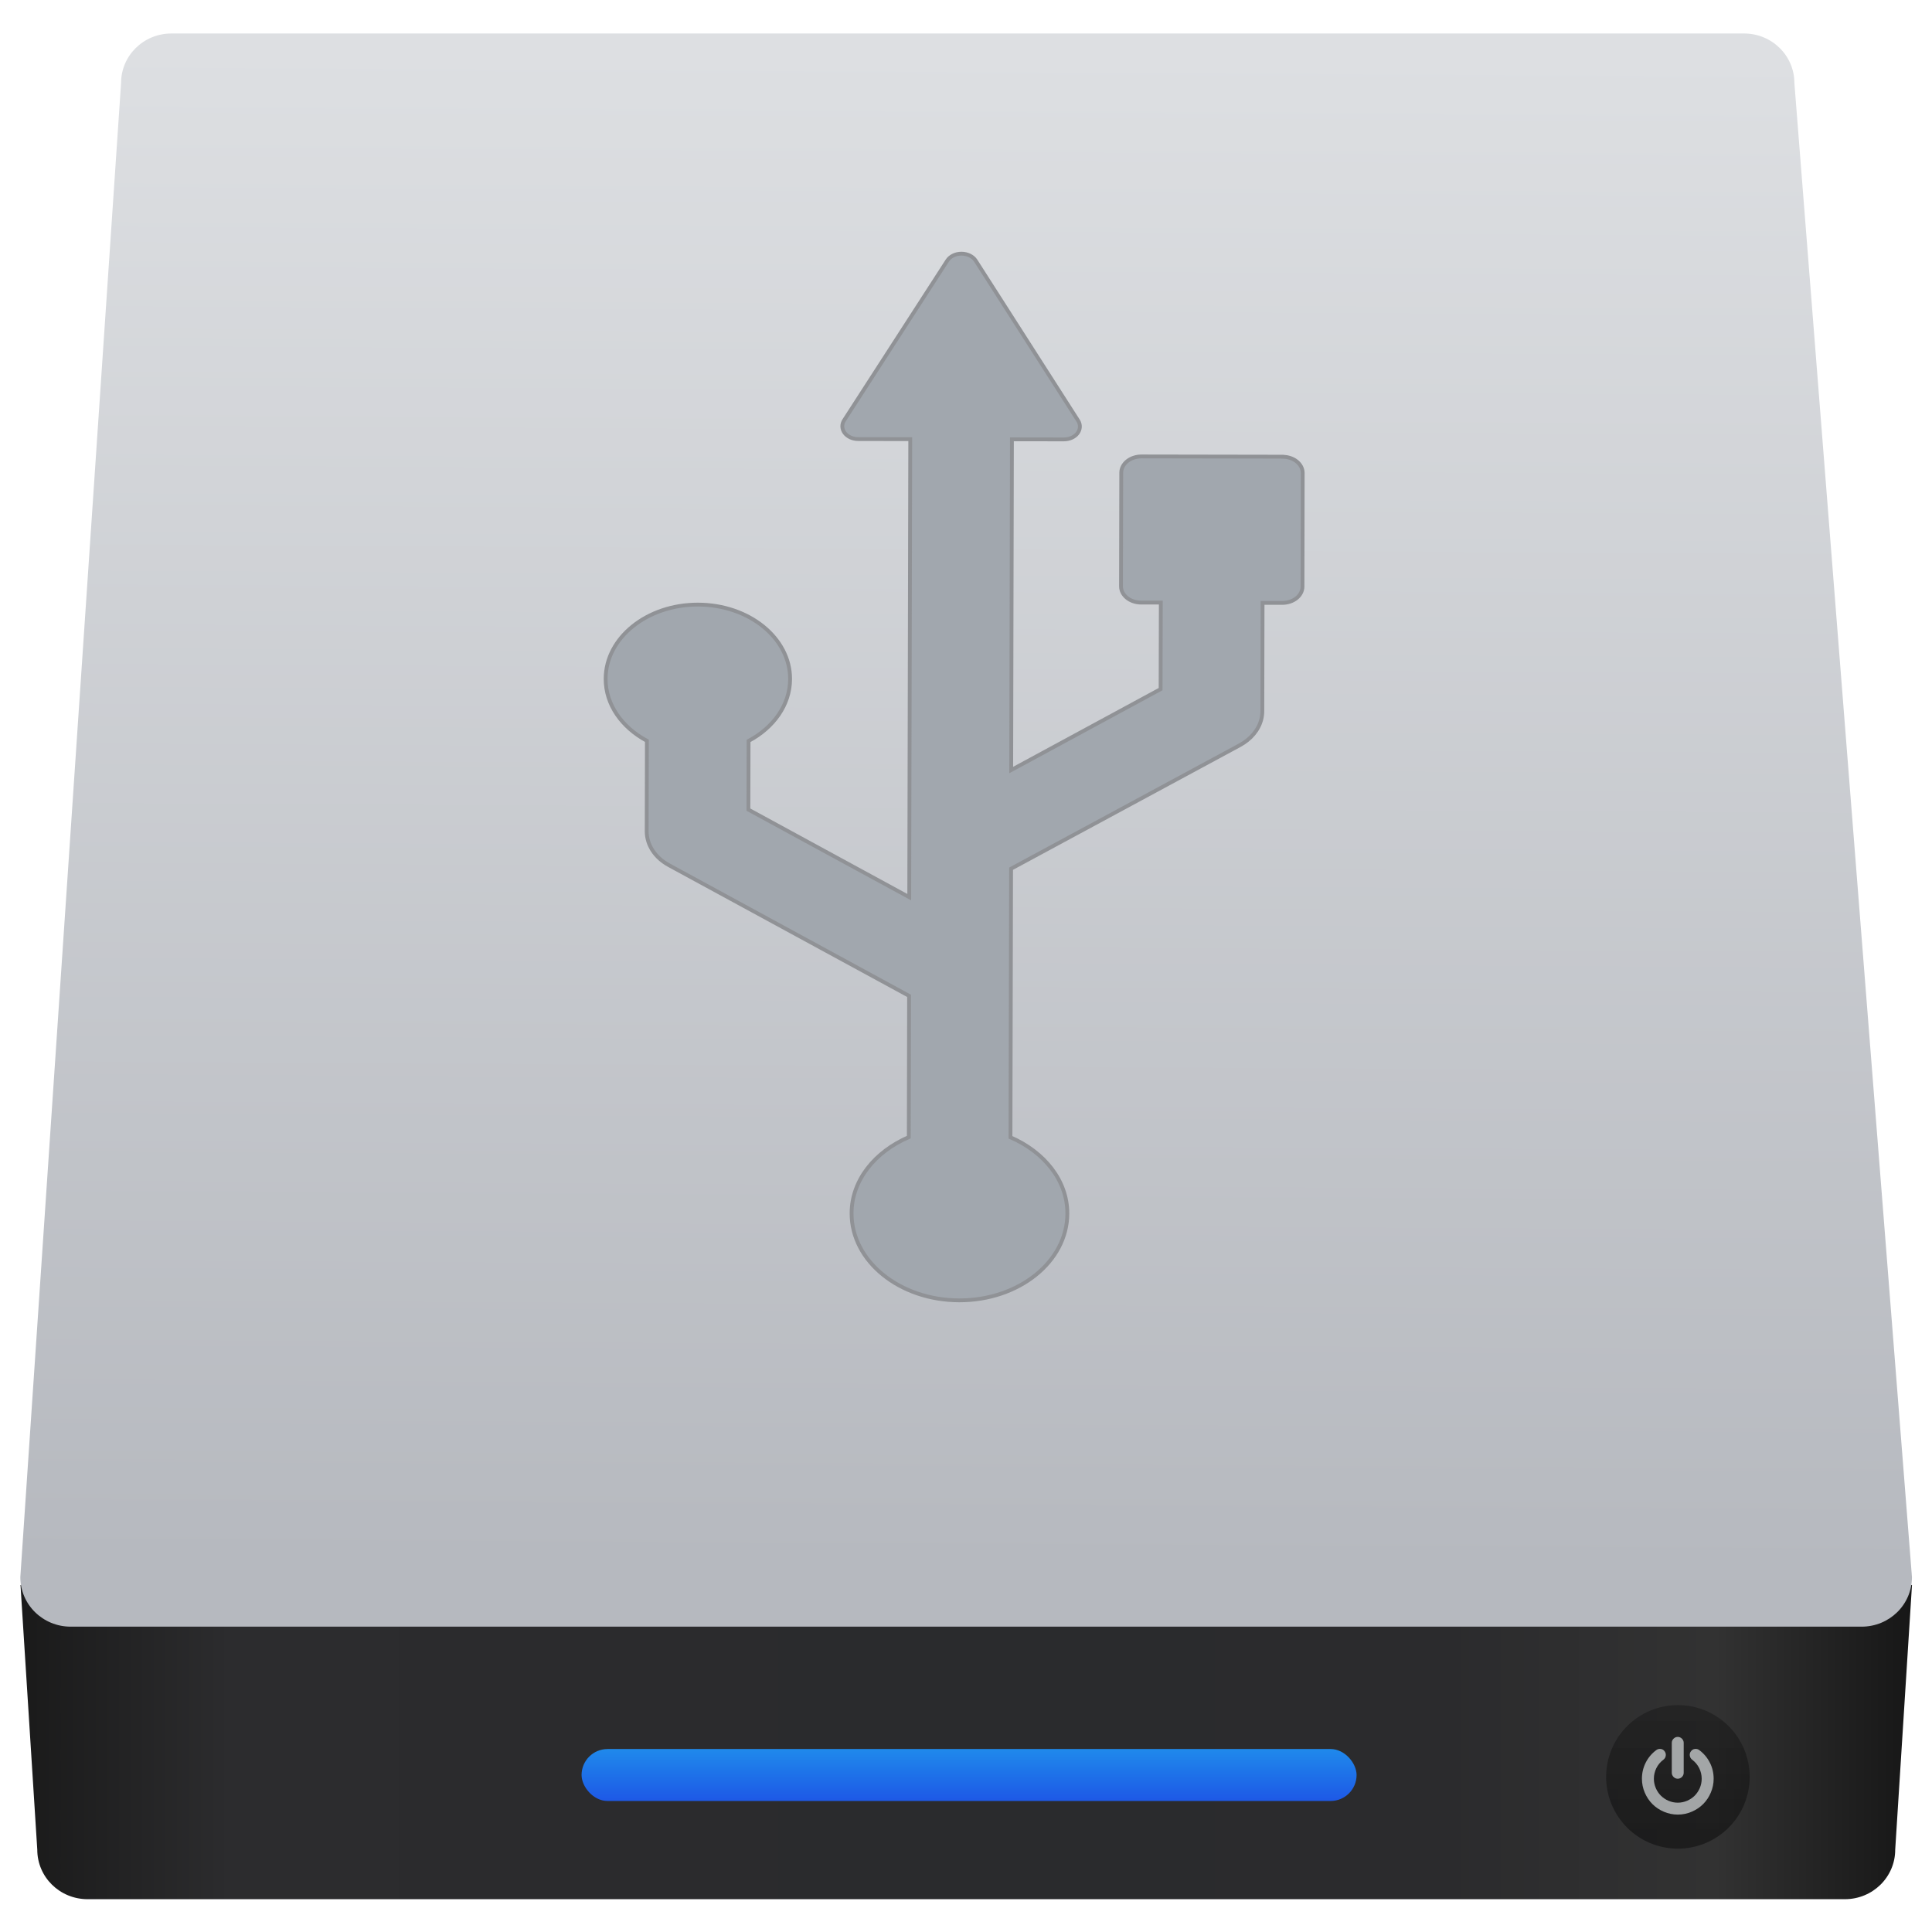 <svg xmlns="http://www.w3.org/2000/svg" viewBox="0 0 48 48"><defs><linearGradient gradientTransform="matrix(.849 0 0 1.68-409.61-905.25)" gradientUnits="userSpaceOnUse" y2="543.09" x2="0" y1="544.15" id="3"><stop stop-color="#1e56e6"/><stop offset="1" stop-color="#1f9aed"/></linearGradient><linearGradient gradientUnits="userSpaceOnUse" y2="6.259" x2="0" y1="9.824" id="2"><stop stop-color="#040404"/><stop offset="1" stop-color="#121212" stop-opacity=".908"/></linearGradient><linearGradient gradientUnits="userSpaceOnUse" y2="-34.576" x2="-28.18" y1="2.947" x1="-28.387" id="0"><stop stop-color="#b6b9bf"/><stop offset="1" stop-color="#dddfe2"/></linearGradient><linearGradient gradientTransform="matrix(.417 0 0 .41-55.34-36.651)" x2="122.72" x1="10.09" gradientUnits="userSpaceOnUse" id="1"><stop stop-color="#1a1a1a"/><stop offset=".111" stop-color="#2c2c2e"/><stop offset=".29" stop-color="#2b2b2d"/><stop offset=".512" stop-color="#2a2b2d"/><stop offset=".752" stop-color="#2b2b2d"/><stop offset=".897" stop-color="#323232"/><stop offset="1" stop-color="#171717"/></linearGradient></defs><g transform="matrix(1 0 0 1 51.629 35.882)" enable-background="new"><path d="m-51.12 3.496l.417 6.576c0 .682.558 1.231 1.252 1.231h43.656c.693 0 1.252-.549 1.252-1.231l.417-6.576h-46.994" fill="url(#1)"/><path d="m-47.37-35.05h39.07c.693 0 1.252.549 1.252 1.231l2.921 37.12c0 .682-.558 1.231-1.252 1.231h-44.493c-.693 0-1.252-.549-1.252-1.231l2.503-37.12c0-.682.558-1.231 1.252-1.231" fill="url(#0)"/><rect width="19.255" height="1.291" x="-37.18" y="7.572" fill="url(#3)" rx=".646"/><ellipse ry="1.783" rx="1.783" cy="8.264" cx="-9.942" opacity=".452" fill="url(#2)"/><g fill="#e3e8ea" stroke-width="1.317"><path d="m-9.946 8.31c.04 0 .075-.015.104-.044.029-.029.044-.064.044-.104v-.743c0-.04-.015-.075-.044-.104-.029-.029-.064-.044-.104-.044-.04 0-.075.015-.104.044-.029.029-.044.064-.044.104v.743c0 .04.015.075.044.104.029.029.064.044.104.044" opacity=".668"/><path d="m-9.148 7.912c-.062-.125-.15-.229-.263-.313-.032-.025-.069-.034-.11-.029-.041.005-.073.025-.097.058-.025.032-.034.069-.028.11.006.041.025.073.057.098.076.057.134.127.176.21.041.083.062.171.062.265 0 .08-.016.157-.047.23-.031.073-.074.136-.127.19-.053.053-.117.096-.19.127-.073.031-.15.047-.23.047-.08 0-.157-.016-.23-.047-.073-.031-.136-.074-.19-.127-.053-.053-.096-.117-.127-.19-.031-.073-.047-.15-.047-.23 0-.094.021-.182.062-.265.041-.083.1-.153.176-.21.032-.025.052-.057.057-.098.006-.041-.004-.077-.028-.11-.024-.033-.056-.053-.097-.058-.041-.005-.078.004-.111.029-.113.084-.201.189-.263.313-.062.125-.093.257-.093.398 0 .121.024.236.071.346.047.11.111.205.19.284.08.08.174.143.284.19.11.047.225.071.346.071.121 0 .236-.024.346-.071.11-.047.205-.111.284-.19.08-.08.143-.174.19-.284.047-.11.071-.225.071-.346 0-.141-.031-.274-.093-.398" opacity=".668"/></g><path d="m-19.766-24.536l-3.502-.006c-.133 0-.261.042-.356.118-.094.076-.148.178-.148.286l-.006 2.822c-0.0.224.224.405.501.405h.488l-.005 2.15-3.712 2.01.018-8.216 1.291.002c.139 0 .267-.058.339-.153.072-.096.078-.214.015-.313l-2.546-3.976c-.068-.106-.204-.172-.352-.173-.148 0-.284.066-.352.172l-2.564 3.968c-.064.099-.059.218.012.313.072.096.201.154.339.154l1.292.002-.025 11.379-3.996-2.175.004-1.707c.62-.329 1.03-.894 1.032-1.537.002-1.02-1.022-1.848-2.289-1.85-1.265-.002-2.292.824-2.294 1.844-.002.643.407 1.209 1.025 1.54l-.005 2.248c-0.0.339.207.656.557.845l5.962 3.244-.007 3.509c-.841.363-1.42 1.069-1.422 1.892-.002 1.193 1.195 2.161 2.675 2.164 1.482.002 2.684-.963 2.686-2.156.002-.823-.574-1.53-1.413-1.895l.015-6.673 5.683-3.069c.068-.037.131-.079.188-.125.235-.188.371-.447.371-.719l.006-2.691h.489c.133 0 .261-.043.355-.118.094-.076.147-.178.148-.286l.005-2.822c0-.224-.223-.405-.501-.405z" fill="#a1a7ae" stroke="#909296" stroke-width=".095"/></g></svg>